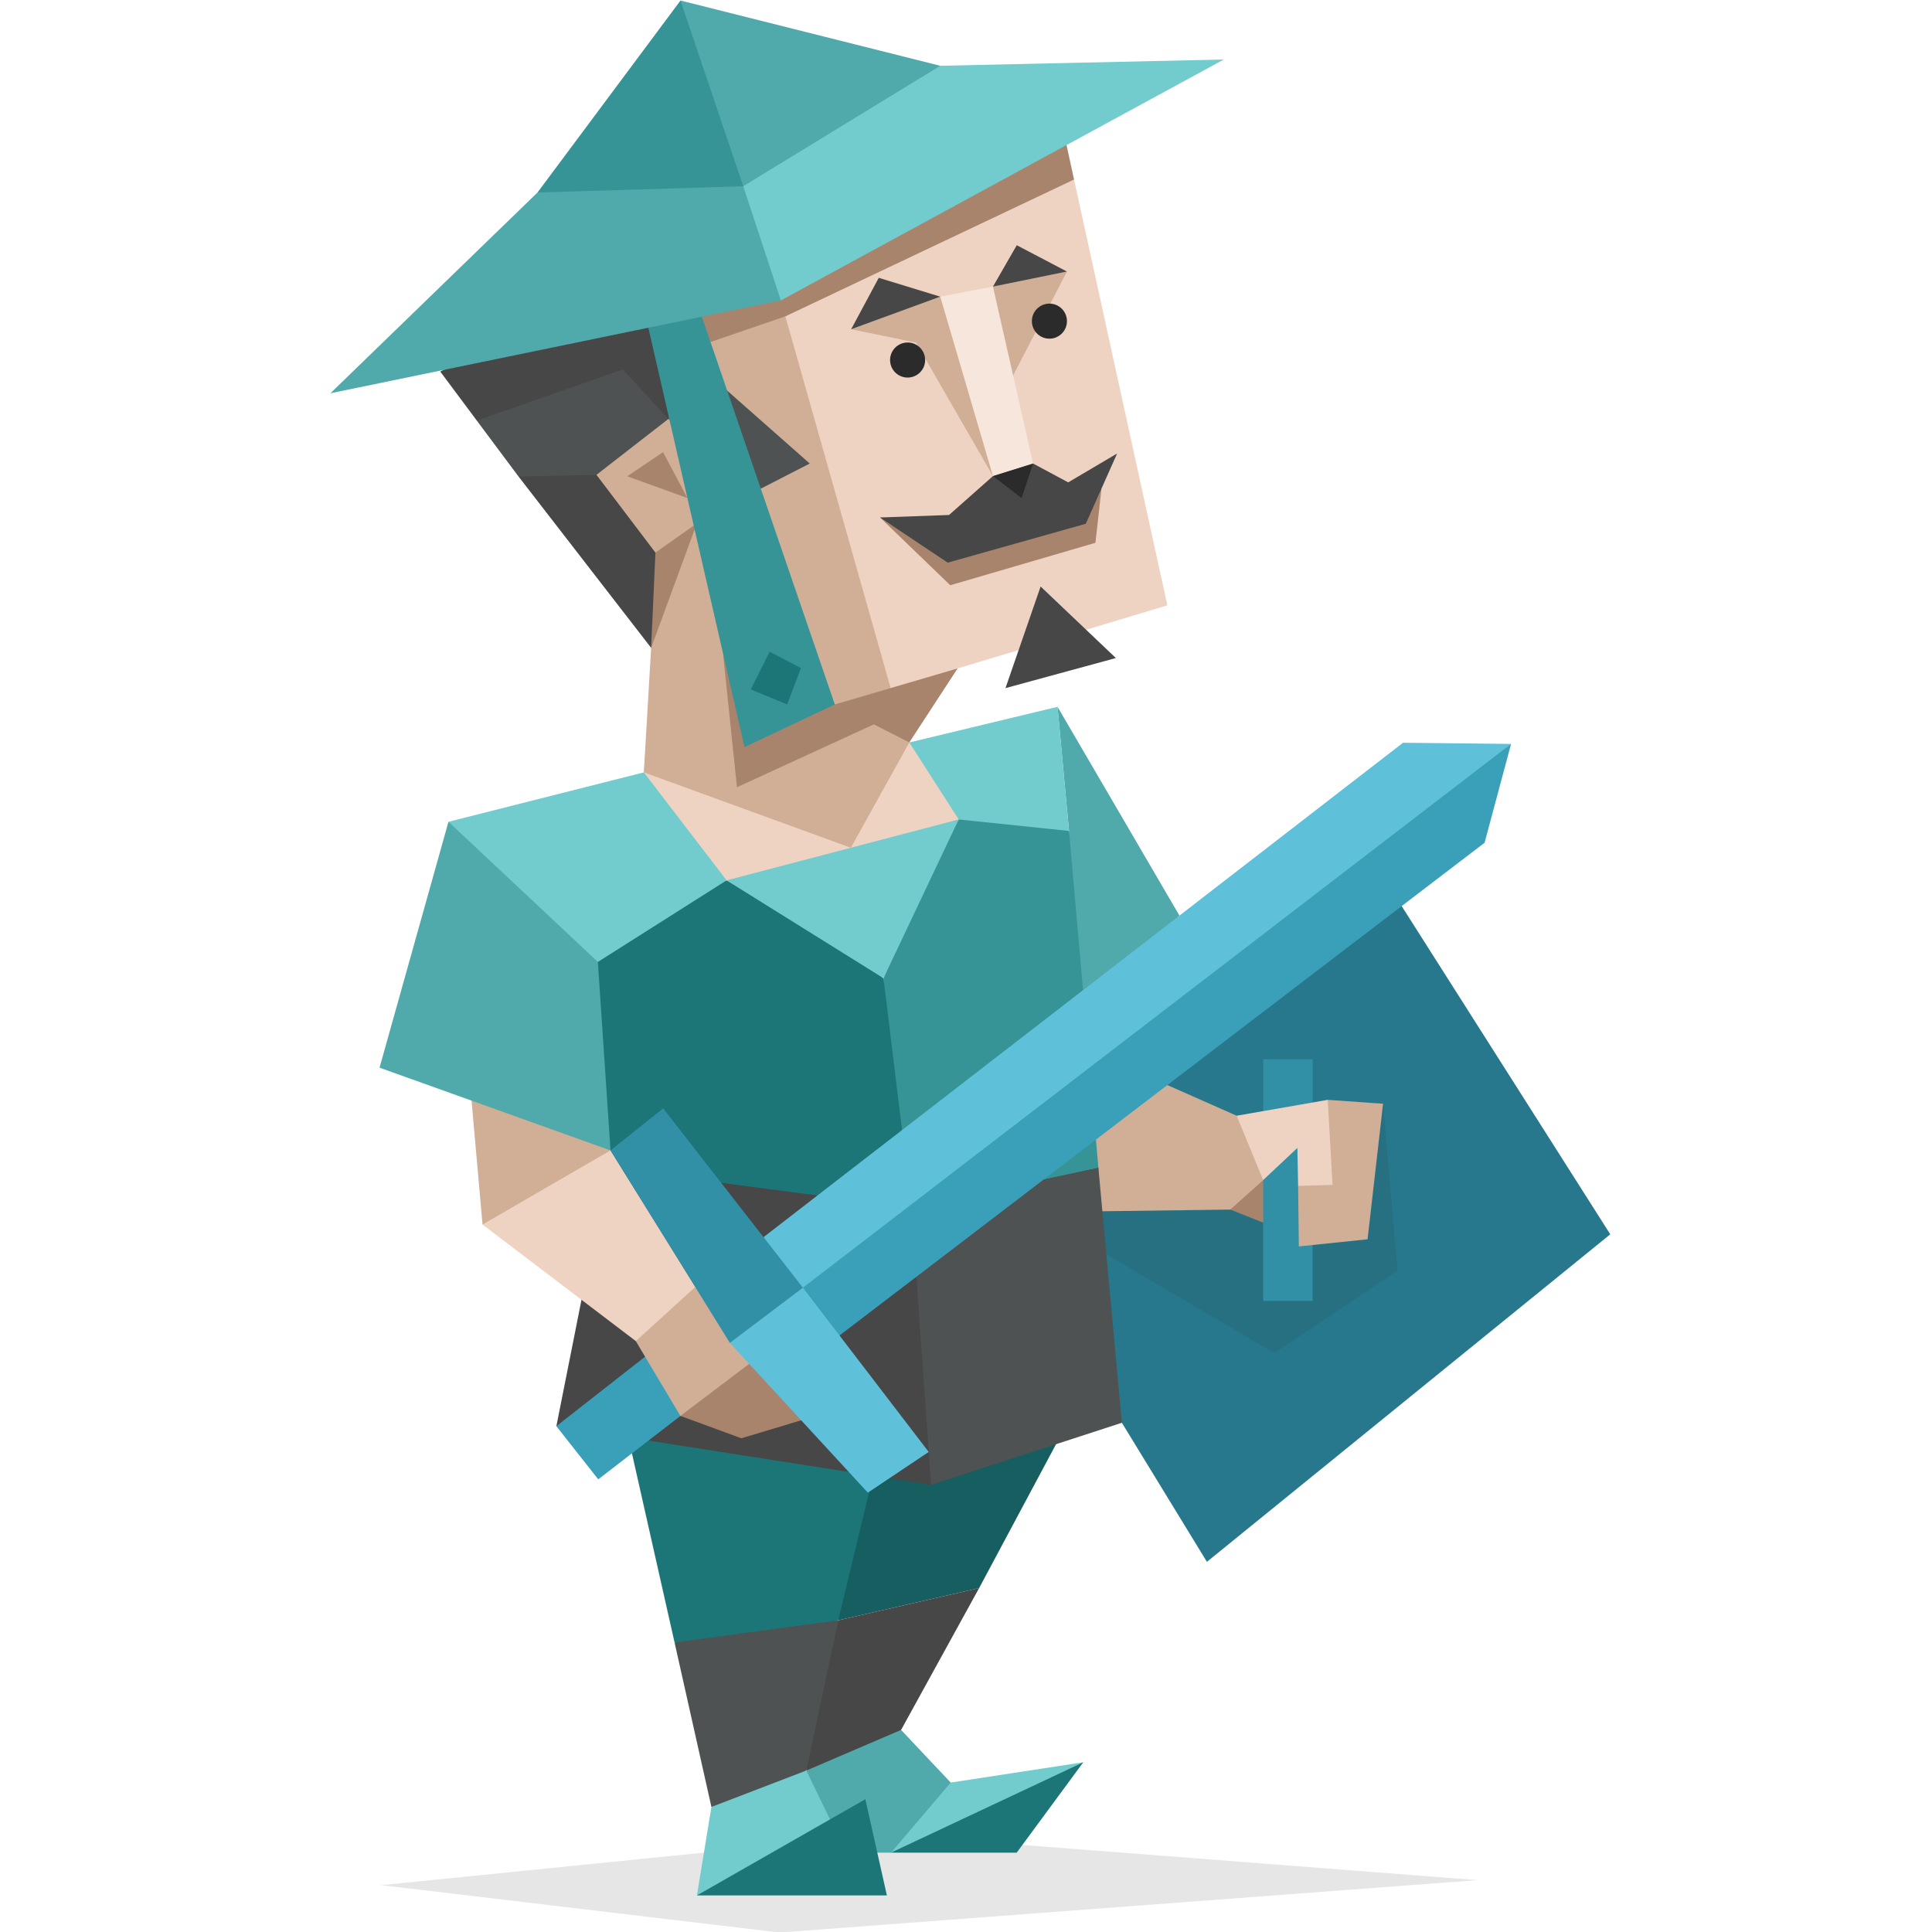 <svg id="illustration" xmlns="http://www.w3.org/2000/svg" viewBox="0 0 400 400"><defs><style>.cls-1{fill:#27788c;}.cls-1,.cls-10,.cls-11,.cls-12,.cls-13,.cls-14,.cls-15,.cls-16,.cls-18,.cls-19,.cls-2,.cls-3,.cls-4,.cls-5,.cls-6,.cls-7,.cls-8,.cls-9{fill-rule:evenodd;}.cls-16,.cls-17,.cls-2{fill:#2b2b2b;}.cls-2,.cls-5{opacity:0.1;}.cls-3{fill:#a9846c;}.cls-4{fill:#d0af96;}.cls-6{fill:#165e60;}.cls-7{fill:#474747;}.cls-8{fill:#50a9aa;}.cls-9{fill:#1c7678;}.cls-10{fill:#4f5253;}.cls-11{fill:#72cbcc;}.cls-12{fill:#efd3c2;}.cls-13{fill:#369496;}.cls-14{fill:#3aa0ba;}.cls-15{fill:#f7e6dc;}.cls-18{fill:#5ec0d9;}.cls-19,.cls-20{fill:#318fa6;}</style></defs><title>Defender (ISFJ) personality</title><polygon class="cls-1" points="232.27 294.57 249.88 323.36 333.39 255.55 277.57 167.72 249.16 187.5 234.06 195.78 224.66 209.87 220.03 264.44 232.27 294.57"/><polygon class="cls-2" points="286.35 228.52 289.36 263.11 263.8 280.13 217.27 252.78 253.38 239.21 286.35 228.52"/><polygon class="cls-3" points="254.72 250.43 268.91 256.06 272.89 233.53 257.36 239.21 254.72 250.43"/><polygon class="cls-4" points="241.69 224.65 224.41 232.55 228.05 250.78 254.72 250.43 261.53 244.32 264.03 239.21 256.04 231 241.69 224.65"/><polygon class="cls-5" points="305.92 389.26 183.28 379.78 78.92 390.3 161.4 400.11 305.92 389.26"/><polygon class="cls-6" points="221.77 293.15 202.72 328.79 173.55 335.47 173.73 293.2 221.77 293.15"/><polygon class="cls-7" points="202.72 328.79 186.56 358.16 180.73 366.57 166.94 366.57 166.23 349.36 173.55 335.47 202.72 328.79"/><polygon class="cls-8" points="186.56 358.16 196.83 369.06 197.66 379.5 184.48 383.57 167.28 383.57 166.94 366.57 186.56 358.16"/><polygon class="cls-4" points="129.09 224.31 97.63 227.88 99.9 253.53 117.36 254.11 126.4 238.18 129.09 224.31"/><polygon class="cls-8" points="128.06 194.78 126.2 215.15 126.4 238.18 78.58 221.05 92.85 170.14 128.06 194.78"/><polygon class="cls-8" points="218.95 146.34 221.33 172.04 220.42 186.08 224.66 209.87 244.19 189.56 218.95 146.34"/><polygon class="cls-9" points="129.09 293.15 139.66 340.05 153.79 340.91 173.55 335.47 181.86 300.97 153.34 300.59 129.09 293.15"/><polygon class="cls-10" points="173.55 335.47 139.66 340.05 147.29 374.11 158.08 372.28 166.94 366.57 173.55 335.47"/><polygon class="cls-11" points="166.94 366.57 147.29 374.11 144.29 392.43 164.94 387.11 173.55 380.18 166.94 366.57"/><polygon class="cls-12" points="222.37 37.17 241.69 125.33 198.26 138.39 188.73 147.86 188.26 153.72 208.63 168.78 175.01 188.11 135.31 185.43 133.3 159.91 136.7 114.41 119.77 99.97 134.14 79.99 157.72 98.57 163.01 95.66 134.14 68.43 141.41 59.34 222.37 37.17"/><polygon class="cls-13" points="221.33 172.04 209.73 165.45 198.49 169.66 189.25 186.05 182.92 202.53 183.17 219.73 188.73 250.08 202.77 252.78 227.41 241.79 224.66 209.87 221.33 172.04"/><polygon class="cls-9" points="182.92 202.53 168.03 191.05 150.43 182.27 133.19 188.11 123.78 199.16 126.4 238.18 127.33 247.7 165.58 256.5 188.73 250.08 182.92 202.53"/><polygon class="cls-4" points="176.22 68.17 189.66 70.93 205.58 98.57 202.03 74.54 194.67 61.42 176.22 68.17"/><polygon class="cls-4" points="205.58 59.34 220.9 56.22 207.73 81.66 205.58 59.34"/><polygon class="cls-3" points="182.2 107.14 196.74 121.17 226.8 112.38 228.05 101.17 208.43 108.44 182.2 107.14"/><polygon class="cls-4" points="161.67 62.2 185.05 144.77 188.73 146.34 188.26 153.72 176.16 175.52 133.3 159.91 134.81 134.13 131.69 122.03 130.74 112.87 119.77 96.76 137.49 82.87 157.52 101.17 163.01 95.66 150.56 80.88 141.84 62.93 161.67 62.2"/><polygon class="cls-3" points="172.84 145.85 188.26 153.72 198.26 138.39 172.84 145.85"/><polygon class="cls-3" points="135.7 114.41 144.28 108.36 134.81 134.13 131.69 122.03 135.7 114.41"/><polygon class="cls-3" points="222.37 37.17 162.62 65.49 147.11 70.81 143.76 62.86 219.6 26.61 220.81 30.03 222.37 37.17"/><polygon class="cls-3" points="172.84 145.85 181.42 149.74 152.58 162.99 149.74 135.71 172.84 145.85"/><polygon class="cls-10" points="139.72 67 150.56 80.88 167.65 95.97 157.52 101.17 138.38 86.74 123.49 98.31 119.77 105.19 107.35 98.65 98.72 87.08 117.51 62.98 139.72 67"/><polygon class="cls-7" points="220.9 56.22 210.51 50.77 205.58 59.34 220.9 56.22"/><polygon class="cls-7" points="194.67 61.42 181.94 57.52 176.22 68.17 194.67 61.42"/><polygon class="cls-7" points="138.38 86.74 128.95 76.5 98.72 87.08 91.15 76.93 113.8 64.94 139.1 62.23 138.38 86.74"/><polygon class="cls-7" points="123.49 98.31 107.35 98.65 134.81 134.13 135.7 114.41 123.49 98.31"/><polygon class="cls-7" points="227.41 241.79 226.31 273.44 232.27 294.57 224.59 291.71 219.77 296.15 192.78 307.42 115.19 295.28 125.82 241.79 188.73 250.08 227.41 241.79"/><polygon class="cls-10" points="188.73 250.08 192.78 307.42 232.27 294.57 227.41 241.79 188.73 250.08"/><polygon class="cls-7" points="213.89 95.97 205.58 98.57 196.49 106.62 182.2 107.14 196.22 116.49 224.8 108.44 231.29 93.89 221.16 99.87 213.89 95.97"/><polygon class="cls-7" points="215.45 121.43 208.17 142.47 231.03 136.24 215.45 121.43"/><polygon class="cls-3" points="137.28 93.61 129.86 98.61 142.32 103.11 137.28 93.61"/><polygon class="cls-12" points="126.4 238.18 144.66 267.5 141.22 278.6 131.64 277.66 99.9 253.53 126.4 238.18"/><polygon class="cls-14" points="134.52 280.13 115.19 295.28 123.86 306.28 143.99 290.75 140.28 285.25 134.52 280.13"/><polygon class="cls-11" points="198.49 169.66 182.92 202.53 150.43 182.27 179.51 174.64 198.49 169.66"/><polygon class="cls-15" points="205.58 59.34 213.89 95.97 205.58 98.57 194.67 61.42 205.58 59.34"/><polygon class="cls-13" points="145.31 65.58 172.84 145.85 154.14 154.68 134.14 67.43 139.1 62.23 145.31 65.58"/><polygon class="cls-8" points="68.41 81.42 161.67 62.2 156.25 28.78 111.28 39.86 68.41 81.42"/><polygon class="cls-11" points="153.88 38.56 160.63 23.45 194.67 13.62 253.38 12.32 161.67 62.2 153.88 38.56"/><polygon class="cls-8" points="194.67 13.62 140.89 0.11 139.1 28.78 153.88 38.56 194.67 13.62"/><polygon class="cls-13" points="140.89 0.11 111.28 39.86 153.88 38.56 140.89 0.11"/><polygon class="cls-9" points="165.83 138.31 159.34 134.94 155.44 142.73 162.97 145.85 165.83 138.31"/><polygon class="cls-16" points="213.89 95.97 211.5 103.11 205.58 98.57 213.89 95.97"/><circle class="cls-17" cx="217.27" cy="66.49" r="3.63"/><circle class="cls-17" cx="187.91" cy="74.54" r="3.63"/><polygon class="cls-11" points="133.3 159.91 92.85 170.14 123.78 199.16 150.43 182.27 133.3 159.91"/><polygon class="cls-11" points="188.26 153.72 198.49 169.66 221.33 172.04 218.95 146.34 188.26 153.72"/><polygon class="cls-4" points="143.99 266.42 149.51 267.5 162.23 284.35 168.88 293.15 155.47 290.78 140.87 293.15 131.64 277.66 143.99 266.42"/><polygon class="cls-3" points="140.87 293.15 158.69 279.66 168.88 293.15 153.49 297.78 140.87 293.15"/><polygon class="cls-18" points="158.08 256.14 290.48 153.78 312.85 154.02 241.96 214.1 165.97 270.6 158.08 256.14"/><polygon class="cls-14" points="173.73 276.56 307.37 174.48 312.85 154.02 166.23 266.6 167.15 273.77 173.73 276.56"/><polygon class="cls-19" points="151.11 278.03 126.4 238.18 137.3 229.48 166.23 266.6 166.23 276.56 151.11 278.03"/><polygon class="cls-18" points="166.23 266.6 151.11 278.03 179.68 309.04 192.28 300.61 166.23 266.6"/><polygon class="cls-9" points="183.62 392.43 179.16 372.51 144.29 392.43 183.62 392.43"/><polygon class="cls-11" points="224.28 364.86 196.83 369.06 184.48 383.57 206.53 379.5 224.28 364.86"/><polygon class="cls-9" points="184.48 383.57 224.28 364.86 210.5 383.57 184.48 383.57"/><rect class="cls-20" x="261.53" y="219.3" width="10.23" height="50.05"/><polygon class="cls-4" points="286.35 228.52 283.14 256.58 268.91 258.06 268.76 245.53 274.89 227.71 286.35 228.52"/><polygon class="cls-12" points="256.04 231 261.53 244.32 268.61 237.66 268.76 245.53 275.89 245.33 274.89 227.71 256.04 231"/></svg>




